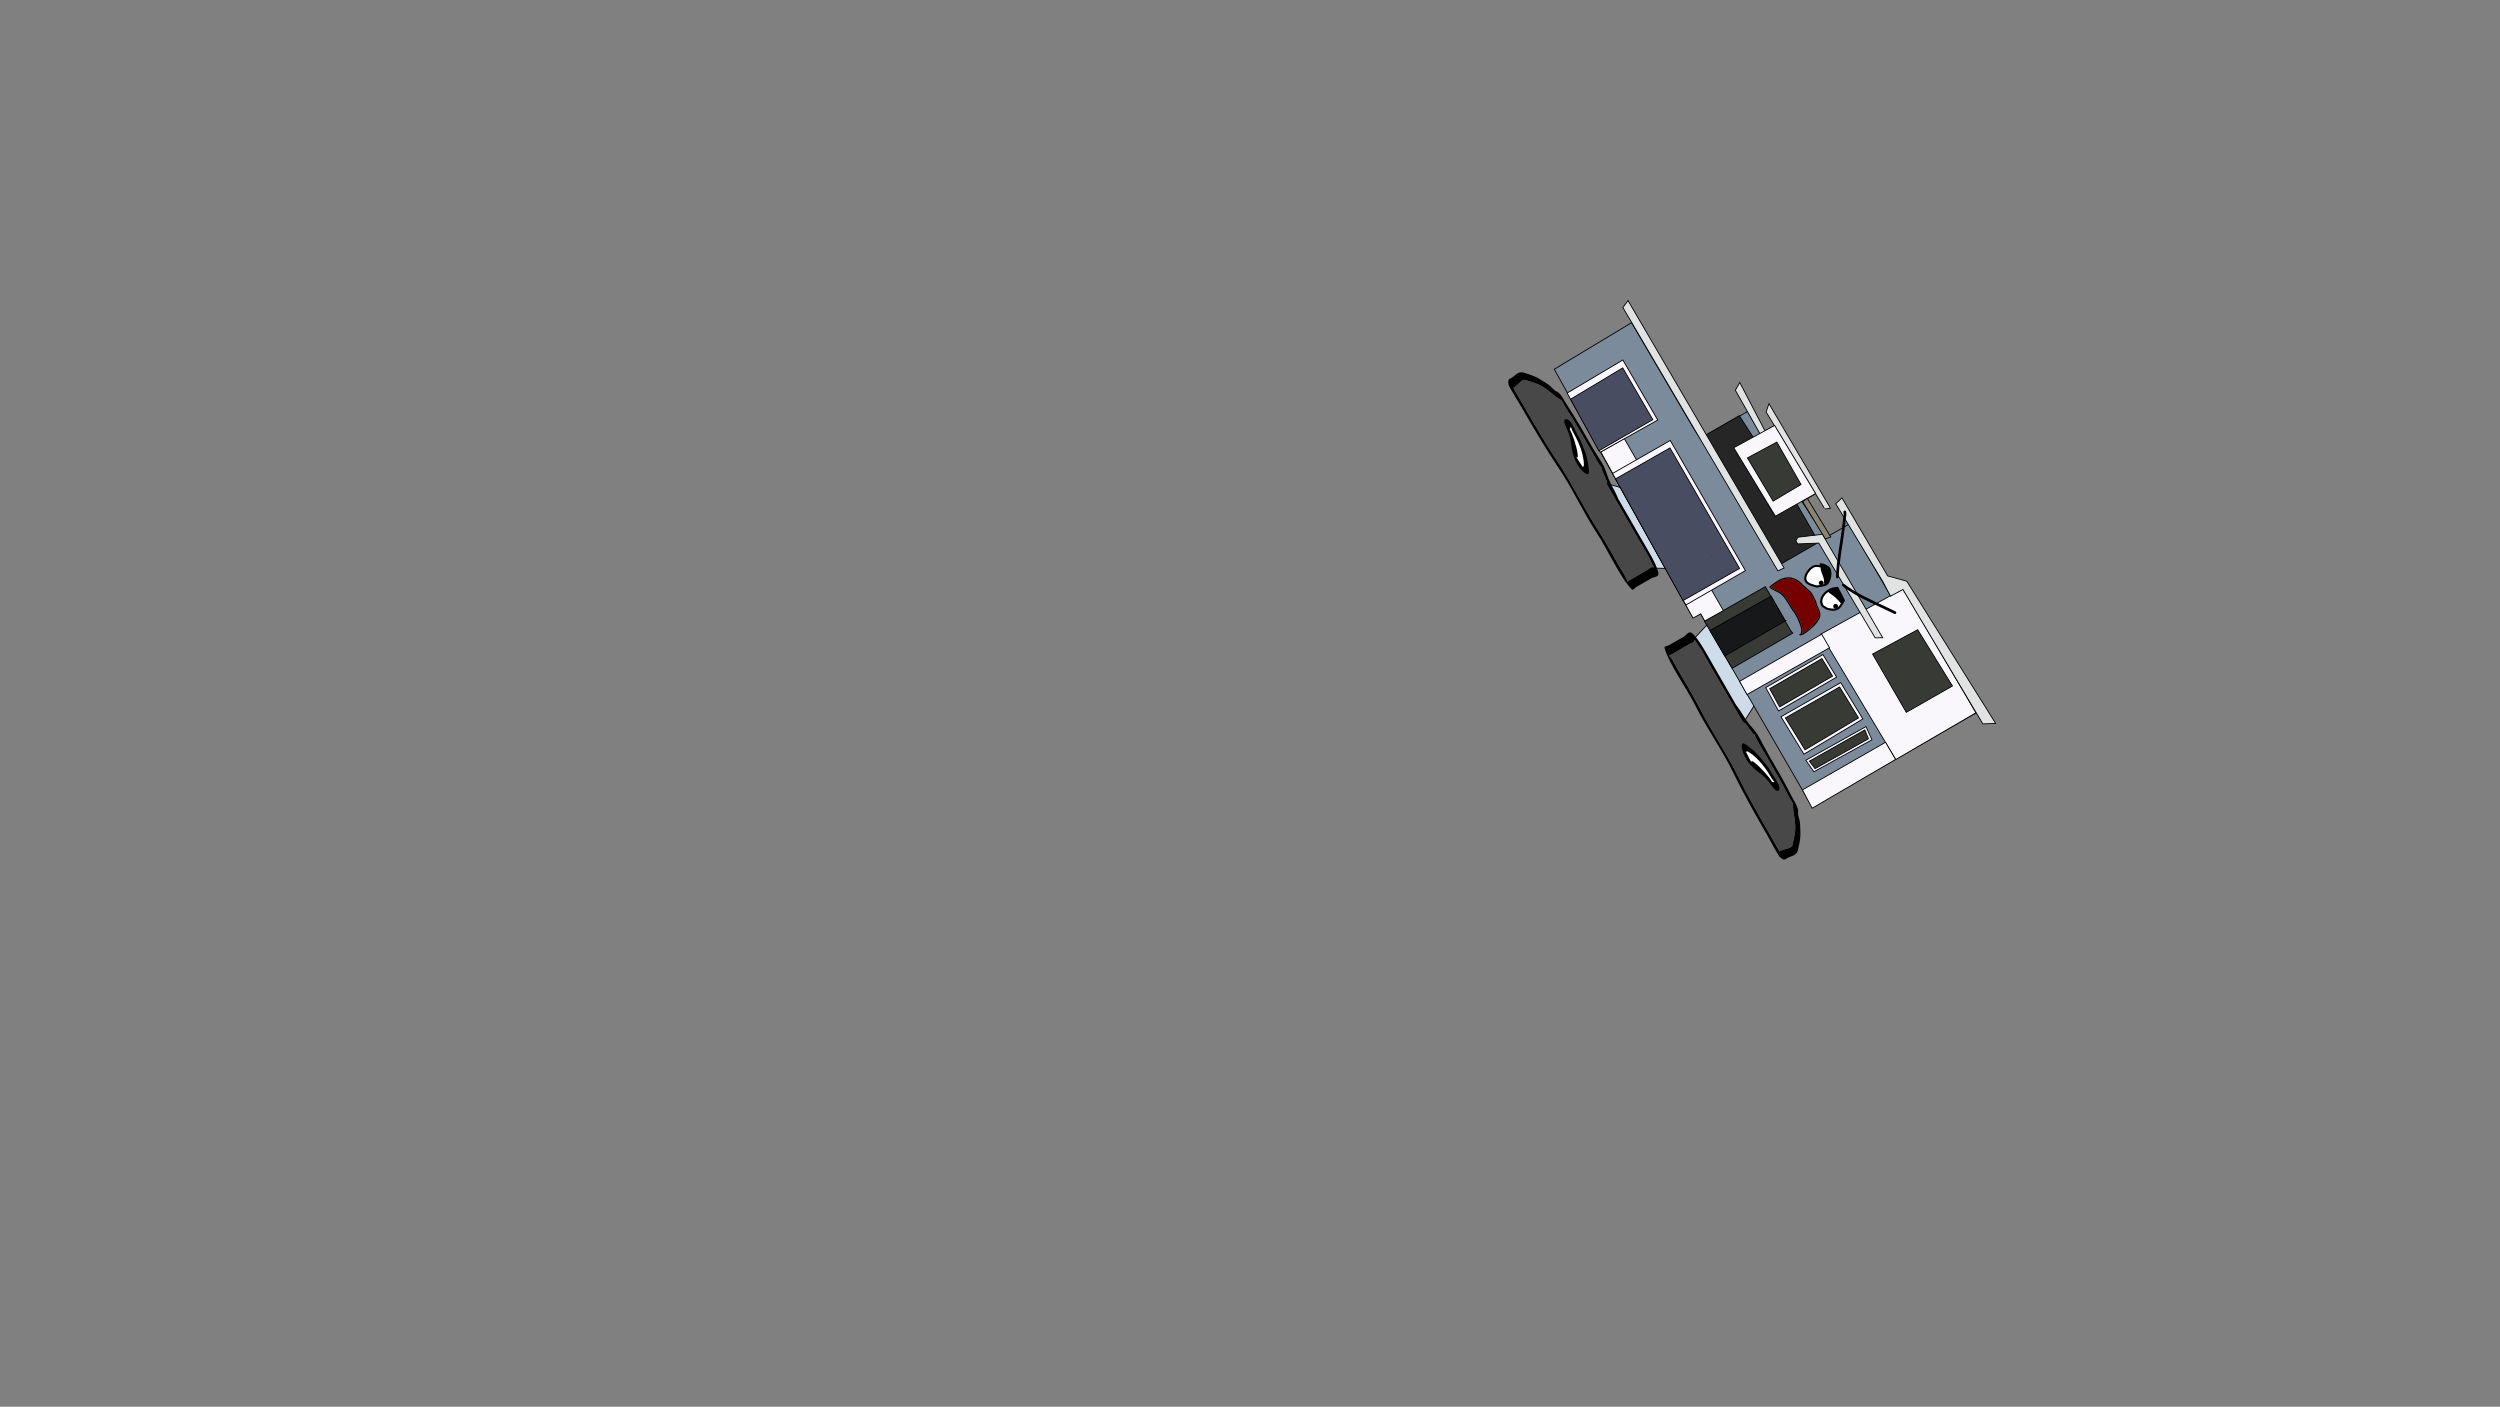 <svg version="1.1" xmlns="http://www.w3.org/2000/svg" xmlns:xlink="http://www.w3.org/1999/xlink" width="2878.25" height="1619.58" viewBox="0,0,2878.25,1619.58"><rect x="0" y="0" width="2878.25" height="1619.58" fill="#808080" stroke="none"/><g transform="translate(1117.373,629.809)"><g data-paper-data="{&quot;isPaintingLayer&quot;:true}" stroke-linejoin="miter" stroke-miterlimit="10" stroke-dasharray="" stroke-dashoffset="0" style="mix-blend-mode: normal"><path d="M-1117.373,989.77v-1619.58h2878.25v1619.58z" fill="none" fill-rule="nonzero" stroke="#000000" stroke-width="0" stroke-linecap="butt"/><g><path d="M732.944,-72.945l46.556,13.582l49.12,84.618l-39.615,-0.941z" fill="#cedce9" fill-rule="nonzero" stroke="#000000" stroke-width="1" stroke-linecap="round"/><path d="M729.82,-81.886c-1.277,-3.164 -4.654,-10.5 -2.233,-7.828c-1.174,-1.547 -2.717,-3.625 -3.469,-4.77c-3.566,-5.424 -7.43,-12.89 -10.769,-18.683c-9.161,-15.893 -17.88,-31.424 -27.577,-46.33c-4.382,-6.737 -4.327,-9.315 -7.177,-10.516c-5.256,-2.837 -12.457,-9.725 -18.261,-13.47c-7.866,-5.076 -13.058,-5.81 -19.325,-8.09c-5.946,-3.239 -9.475,4.226 -12.883,6.19c-0.912,0.526 -1.727,2.866 -3.171,1.912c0.734,1.352 1.445,2.658 1.918,3.477c3.141,5.449 6.282,10.898 9.423,16.348c12.494,21.676 27.144,46.784 40.745,66.974c15.971,24.074 29.322,52.447 45.248,76.815c8.656,13.382 16.9,28.656 24.988,42.699c4.103,7.124 8.377,12.787 8.768,16.725c0.103,1.035 0.873,-0.503 1.309,-0.754c1.091,-0.629 2.182,-1.258 3.272,-1.886c6.109,-3.521 12.217,-7.042 18.326,-10.563c1.444,-0.832 5.832,-5.161 8.002,-2.689c-0.293,-0.529 -0.621,-1.131 -0.802,-1.461c-1.607,-2.924 -2.582,-4.513 -3.431,-7.028c-1.474,-4.367 -9.681,-17.233 -12.741,-22.542c-11.891,-20.629 -23.782,-41.258 -35.672,-61.887c0,0 -2.692,-4.671 -1.383,-5.425c0.054,-0.031 0.11,-0.053 0.168,-0.066c-1.154,-2.309 -2.271,-4.671 -3.271,-7.15zM772.597,-8.866c7.178,12.453 16.973,28.01 19.221,38.044c1.288,5.75 -5.44,5.348 -7.482,6.525c-6.109,3.521 -12.217,7.042 -18.326,10.563c-0.698,0.402 -3.23,4.005 -4.581,2.641c-13.645,-13.783 -27.962,-46.333 -40.652,-65.454c-15.573,-23.828 -29.288,-53.7 -44.971,-76.397c-14.018,-20.808 -29.242,-46.836 -42.129,-69.194c-1.849,-3.207 -13.615,-22.047 -14.134,-24.521c-1.489,-7.095 0.888,-6.734 3.198,-8.066c4.179,-2.409 7.636,-7.923 13.988,-6.188c6.423,2.336 12.077,3.312 19.96,8.399c3.18,2.052 7,4.046 10.527,7.034c2.307,1.955 5.745,6.255 7.236,6.18c5.335,2.248 8.504,10.042 13.939,18.293c9.674,14.688 18.494,30.573 27.577,46.33c3.35,5.811 10.644,16.733 12.774,20.967c3.707,7.37 4.387,12.49 7.867,19.699c2.554,5.289 5.857,10.511 8.441,16.913c0.196,0.486 0.392,0.972 0.589,1.458c8.987,15.591 17.973,31.182 26.96,46.772z" fill="#000000" fill-rule="nonzero" stroke="none" stroke-width="1" stroke-linecap="butt"/><path d="M733.192,-74.707c-0.058,0.013 -0.114,0.036 -0.168,0.067c-1.309,0.754 1.394,5.449 1.394,5.449c11.891,20.629 23.819,41.383 35.71,62.012c3.06,5.308 11.268,18.191 12.742,22.557c0.849,2.515 1.824,4.109 3.431,7.033c0.181,0.33 0.509,0.932 0.802,1.462c-2.17,-2.472 -6.562,1.878 -8.006,2.71c-6.109,3.521 -12.259,7.053 -18.368,10.574c-1.091,0.629 -2.192,1.253 -3.282,1.881c-0.436,0.252 -1.21,1.787 -1.313,0.752c-0.391,-3.938 -4.671,-9.605 -8.774,-16.729c-8.088,-14.043 -16.371,-29.351 -25.028,-42.733c-15.926,-24.368 -29.432,-52.981 -45.403,-77.055c-13.601,-20.189 -28.287,-45.413 -40.781,-67.089c-3.141,-5.449 -6.283,-10.91 -9.424,-16.36c-0.473,-0.82 -1.184,-2.127 -1.918,-3.48c1.444,0.954 2.259,-1.397 3.171,-1.923c3.408,-1.964 6.947,-9.464 12.893,-6.225c6.267,2.279 11.49,3.008 19.356,8.085c5.804,3.746 13.044,10.657 18.301,13.494c2.85,1.201 2.808,3.792 7.19,10.528c9.697,14.906 18.492,30.527 27.653,46.42c3.339,5.793 7.244,13.322 10.81,18.746c0.753,1.145 2.306,3.242 3.48,4.789c-2.421,-2.672 0.971,4.692 2.248,7.856c1.001,2.48 2.131,4.869 3.285,7.178z" fill="#484848" fill-rule="nonzero" stroke="none" stroke-width="1" stroke-linecap="butt"/><path d="M690.651,-137.419c-0.442,0.255 -0.05,2.174 -0.863,1.574c1.124,2.087 2.185,4.226 2.985,6.209c3.086,7.644 7.767,24.112 6.162,26.845c-0.131,0.222 -1.316,-1.759 -1.293,-1.321c0.077,1.457 6.366,10.067 6.812,11.218c0.101,0.26 0.111,0.411 0.069,0.498c0.189,-0.174 0.372,-0.34 0.504,-0.416c0.464,-0.267 1.001,-0.49 0.989,-1.469c0.03,-8.396 -2.418,-20.675 -12.673,-38.466c0,0 -1.21,-2.099 -1.613,-3.711c-0.193,-0.504 -0.313,-0.912 -0.35,-1.211c-0.285,0.082 -0.577,0.164 -0.729,0.251zM703.718,-92.059c-0.084,0.473 0.306,0.123 0.711,-0.251c-0.215,0.094 -0.653,-0.072 -0.711,0.251zM712.003,-86.602c0.092,7.684 -12.265,-2.761 -16.979,-16.002c-4.448,-12.493 -2.501,-18.713 -7,-29.86c-1.52,-3.766 -3.66,-8.095 -4.348,-11.166c-1.09,-4.867 4.359,-5.572 8.906,2.316c3.274,5.68 4.37,8.775 7.418,14.063l1.346,2.335c0,0 1.545,2.681 1.725,4.309c6.709,14.565 8.611,25.297 8.932,34.005z" fill="#000000" fill-rule="nonzero" stroke="none" stroke-width="1" stroke-linecap="butt"/><path d="M691.323,-137.869c0.037,0.299 0.158,0.708 0.35,1.212c0.403,1.611 1.622,3.719 1.622,3.719c10.255,17.791 12.84,30.485 12.81,38.881c0.012,0.979 -0.546,1.186 -1.01,1.454c-0.132,0.076 -0.324,0.235 -0.512,0.409c0.043,-0.087 0.033,-0.237 -0.068,-0.497c-0.446,-1.15 -6.799,-9.83 -6.875,-11.287c-0.023,-0.438 1.149,1.255 1.28,1.033c1.605,-2.733 -3.134,-19.26 -6.22,-26.904c-0.8,-1.982 -1.873,-4.131 -2.997,-6.218c0.813,0.601 0.44,-1.304 0.882,-1.559c0.152,-0.087 0.453,-0.161 0.739,-0.243z" fill="#ffffff" fill-rule="nonzero" stroke="none" stroke-width="1" stroke-linecap="butt"/><path d="M834.068,104.447l47.752,-51.3l48.347,85.063l-40.038,63.496z" data-paper-data="{&quot;index&quot;:null}" fill="#cedce9" fill-rule="nonzero" stroke="#000000" stroke-width="1" stroke-linecap="round"/><path d="M896.301,208.89c-1.644,-2.109 -3.128,-4.258 -4.548,-6.415c-0.041,0.044 -0.088,0.081 -0.141,0.112c-1.309,0.754 -4.001,-3.916 -4.001,-3.916c-11.891,-20.629 -23.782,-41.258 -35.672,-61.887c-3.06,-5.308 -10.08,-18.86 -13.119,-22.324c-1.751,-1.995 -2.637,-3.636 -4.362,-6.491c-0.195,-0.322 -0.551,-0.907 -0.862,-1.427c1.052,3.117 -4.893,4.744 -6.338,5.576c-6.109,3.521 -12.217,7.042 -18.326,10.563c-1.091,0.629 -2.182,1.258 -3.272,1.886c-0.436,0.251 -2.153,0.147 -1.309,0.754c3.212,2.313 5.969,8.849 10.077,15.97c8.098,14.037 17.183,28.827 24.424,43.025c13.103,25.995 30.964,51.769 43.79,77.655c10.653,21.889 25.037,47.15 37.531,68.826c3.141,5.449 6.282,10.898 9.423,16.348c0.473,0.82 1.246,2.089 2.048,3.403c-0.101,-1.728 2.332,-1.26 3.244,-1.786c3.408,-1.964 11.636,-1.277 11.814,-8.046c1.169,-6.565 3.136,-11.426 2.686,-20.777c-0.332,-6.899 -2.683,-16.583 -2.503,-22.553c0.389,-3.069 -1.87,-4.313 -5.503,-11.481c-8.038,-15.863 -17.107,-31.191 -26.268,-47.085c-3.339,-5.793 -7.863,-12.879 -10.769,-18.683c-0.614,-1.225 -1.639,-3.601 -2.389,-5.393c1.099,3.435 -3.557,-3.164 -5.655,-5.856zM854.556,135.275c8.987,15.591 17.973,31.182 26.96,46.772c0.322,0.413 0.644,0.827 0.967,1.24c4.245,5.446 7.108,10.921 10.405,15.782c4.493,6.625 8.583,9.779 13.103,16.681c2.596,3.965 8.391,15.751 11.741,21.562c9.083,15.757 18.408,31.351 26.268,47.085c4.416,8.838 9.571,15.487 8.843,21.23c-0.812,1.253 1.186,6.382 1.721,9.359c0.818,4.549 0.629,8.854 0.811,12.635c0.451,9.371 -1.539,14.753 -2.737,21.482c-1.682,6.366 -8.187,6.594 -12.365,9.002c-2.31,1.332 -3.19,3.569 -8.583,-1.275c-1.881,-1.689 -12.286,-21.314 -14.134,-24.521c-12.887,-22.358 -27.779,-48.577 -38.759,-71.137c-11.78,-24.947 -30.755,-51.787 -43.567,-77.206c-10.185,-20.564 -31.175,-49.268 -36.263,-67.984c-0.504,-1.853 3.884,-2.239 4.581,-2.641c6.109,-3.521 12.217,-7.042 18.326,-10.563c2.042,-1.177 5.067,-7.2 9.397,-3.204c7.556,6.974 16.108,23.248 23.286,35.701z" data-paper-data="{&quot;index&quot;:null}" fill="#000000" fill-rule="nonzero" stroke="none" stroke-width="1" stroke-linecap="butt"/><path d="M891.779,202.374c1.42,2.156 2.921,4.332 4.565,6.441c2.098,2.691 6.77,9.317 5.671,5.883c0.75,1.791 1.786,4.186 2.4,5.411c2.906,5.804 7.464,12.957 10.803,18.75c9.161,15.893 18.269,31.333 26.307,47.195c3.633,7.169 5.895,8.43 5.506,11.499c-0.179,5.97 2.172,15.7 2.504,22.599c0.45,9.351 -1.536,14.236 -2.705,20.801c-0.177,6.769 -8.441,6.073 -11.849,8.037c-0.912,0.526 -3.355,0.052 -3.254,1.78c-0.802,-1.313 -1.577,-2.584 -2.05,-3.404c-3.141,-5.449 -6.292,-10.906 -9.432,-16.355c-12.494,-21.676 -26.96,-47.027 -37.613,-68.915c-12.826,-25.887 -30.817,-51.915 -43.92,-77.91c-7.241,-14.198 -16.335,-29.038 -24.433,-43.076c-4.108,-7.121 -6.866,-13.665 -10.078,-15.977c-0.844,-0.608 0.873,-0.508 1.309,-0.759c1.091,-0.629 2.182,-1.269 3.273,-1.897c6.109,-3.521 12.248,-7.073 18.356,-10.594c1.444,-0.832 7.41,-2.453 6.358,-5.569c0.311,0.519 0.668,1.104 0.863,1.427c1.725,2.856 2.615,4.498 4.366,6.494c3.04,3.464 10.073,17.024 13.132,22.332c11.891,20.629 23.871,41.353 35.762,61.982c0,0 2.708,4.692 4.017,3.938c0.054,-0.031 0.101,-0.068 0.142,-0.112z" data-paper-data="{&quot;index&quot;:null}" fill="#484848" fill-rule="nonzero" stroke="none" stroke-width="1" stroke-linecap="butt"/><path d="M924.722,270.619c0.152,-0.087 0.369,-0.299 0.583,-0.504c-0.24,-0.182 -0.533,-0.491 -0.873,-0.91c-1.192,-1.157 -2.402,-3.256 -2.402,-3.256c-10.255,-17.791 -19.653,-26.064 -26.933,-30.246c-0.841,-0.501 -1.303,-0.147 -1.767,0.12c-0.132,0.076 -0.368,0.152 -0.613,0.228c0.097,0.007 0.222,0.091 0.397,0.309c0.772,0.963 5.07,10.721 6.292,11.517c0.367,0.239 -0.753,-1.779 -0.495,-1.781c3.169,-0.02 15.073,12.286 20.141,18.787c1.314,1.686 2.634,3.676 3.876,5.695c-0.112,-1.004 1.352,0.297 1.794,0.042zM892.595,236.087c-0.526,0.162 -1.025,0.325 -0.574,0.489c0.309,0.112 0.385,-0.35 0.574,-0.489zM891.452,226.672c7.375,4.643 15.708,11.667 24.948,24.773c1.318,0.972 2.864,3.652 2.864,3.652l1.346,2.335c3.048,5.288 5.177,7.788 8.451,13.468c4.547,7.888 1.205,12.25 -2.46,8.868c-2.313,-2.135 -4.986,-6.156 -7.483,-9.359c-7.39,-9.481 -13.749,-10.914 -22.33,-21.024c-9.095,-10.716 -11.939,-26.644 -5.337,-22.713z" data-paper-data="{&quot;index&quot;:null}" fill="#000000" fill-rule="nonzero" stroke="none" stroke-width="1" stroke-linecap="butt"/><path d="M925.449,270.263c-0.214,0.206 -0.428,0.43 -0.58,0.517c-0.442,0.255 -1.904,-1.022 -1.791,-0.018c-1.242,-2.019 -2.563,-4.024 -3.878,-5.71c-5.068,-6.501 -16.993,-18.887 -20.163,-18.867c-0.258,0.002 0.62,1.865 0.252,1.625c-1.223,-0.797 -5.549,-10.644 -6.321,-11.607c-0.175,-0.218 -0.299,-0.301 -0.396,-0.308c0.245,-0.076 0.479,-0.162 0.611,-0.238c0.464,-0.267 0.923,-0.646 1.764,-0.145c7.281,4.182 16.969,12.782 27.224,30.572c0,0 1.213,2.111 2.405,3.267c0.34,0.419 0.633,0.728 0.873,0.91z" data-paper-data="{&quot;index&quot;:null}" fill="#ffffff" fill-rule="nonzero" stroke="none" stroke-width="1" stroke-linecap="butt"/><path d="M1156.726,191.483l-182.715,105.319l-4.794,2.763l-128.921,-223.047l-8.657,4.706l-157.959,-282.904l-1.613,-3.045l88.937,-53.535l71.05,120.925l8.078,12.66l54.495,-31.411l14.952,25.447l15.981,-9.212l47.638,78.213l-15.735,9.638l26.908,41.265l27.168,-15.66l47.677,82.591l14.065,-8.107l84.115,141.498l0.95,1.156z" fill="#7b8b9c" fill-rule="nonzero" stroke="#000000" stroke-width="1" stroke-linecap="round"/><path d="M997.056,149.806l-66.791,38.906l-14.806,-26.894l65.955,-38.017l15.146,25.069z" fill="#f9f7fb" fill-rule="nonzero" stroke="#000000" stroke-width="1" stroke-linecap="round"/><path d="M1001.85,156.092l25.499,41.809l-67.867,40.606l-26.434,-43.128z" fill="#f9f7fb" fill-rule="nonzero" stroke="#000000" stroke-width="1" stroke-linecap="round"/><path d="M1030.917,206.715l6.867,15.19l-66.781,36.817l-9.366,-13.271z" fill="#f9f7fb" fill-rule="nonzero" stroke="#000000" stroke-width="1" stroke-linecap="round"/><path d="M1157.502,190.81l-92.302,53.838l-86.361,-144.32l94.695,-52.256z" fill="#f9f7fb" fill-rule="nonzero" stroke="#000000" stroke-width="1" stroke-linecap="round"/><path d="M1059.157,56.584l-8.695,-16.562l-54.362,-89.879l7.205,-6.708l52.623,89.817l21.956,6.08l102.319,163.721l-14.701,0.597l-92.035,-154.745z" fill="#e1e2e2" fill-rule="nonzero" stroke="#000000" stroke-width="1" stroke-linecap="round"/><path d="M982.902,-44.806l-66.947,-110.728l3.289,-9.561l70.827,120.415l-5.793,0.784" fill="#e1e2e2" fill-rule="nonzero" stroke="#000000" stroke-width="1" stroke-linecap="round"/><path d="M984.062,-9.304l-25.905,-42.972l5.118,-3.926l27.103,44.559z" fill="#8b8471" fill-rule="nonzero" stroke="#000000" stroke-width="1" stroke-linecap="round"/><path d="M909.095,-130.006l-28.559,-50.532l5.092,-8.896l29.467,56.538z" fill="#e1e2e2" fill-rule="nonzero" stroke="#000000" stroke-width="1" stroke-linecap="round"/><path d="M885.117,-151.243l16.716,26.133l-22.297,11.558l46.355,77.975l25.074,-14.453l25.639,44.48l-43.427,25.031l-87.299,-148.108z" fill="#262626" fill-rule="nonzero" stroke="#000000" stroke-width="1" stroke-linecap="round"/><path d="M839.737,-124.873l-88.666,-150.87l5.919,-7.954l179.702,307.822l-7.187,3.291z" fill="#e1e2e2" fill-rule="nonzero" stroke="#000000" stroke-width="1" stroke-linecap="round"/><path d="M972.925,-61.624l-46.271,26.103l-47.975,-78.799l47.065,-25.709z" fill="#f9f7fb" fill-rule="nonzero" stroke="#000000" stroke-width="1" stroke-linecap="round"/><path d="M924.033,-52.901l-29.589,-49.684l33.866,-18.253l27.814,48.805z" fill="#383a36" fill-rule="nonzero" stroke="#000000" stroke-width="1" stroke-linecap="round"/><path d="M946.668,99.039l-69.8,40.55l-31.889,-54.224l70.084,-39.763l29.493,51.166z" fill="#383a36" fill-rule="nonzero" stroke="#000000" stroke-width="1" stroke-linecap="round"/><path d="M938.676,84.622l-70.404,40.74l-16.992,-29.203l70.379,-39.616l16.05,27.844z" fill="#171819" fill-rule="nonzero" stroke="#000000" stroke-width="1" stroke-linecap="round"/><path d="M866.053,73.521l-20.723,11.628l-4.614,-8.279l-8.874,4.957l-106.179,-191.29l26.922,-15.518l114.29,198.28" fill="#f9f7fb" fill-rule="nonzero" stroke="#000000" stroke-width="1" stroke-linecap="round"/><path d="M1053.422,224.769l11.573,19.803l-96.04,56.151l-11.22,-21.116l94.884,-54.375z" fill="#f9f7fb" fill-rule="nonzero" stroke="#000000" stroke-width="1" stroke-linecap="round"/><path d="M893.968,169.805l-8.562,-15.198l94.535,-54.293l9.002,15.618z" fill="#f9f7fb" fill-rule="nonzero" stroke="#000000" stroke-width="1" stroke-linecap="round"/><path d="M739.167,-84.73l66.416,-37.965l86.54,149.861l-68.539,39.507z" fill="#f9f7fb" fill-rule="nonzero" stroke="#000000" stroke-width="1" stroke-linecap="round"/><path d="M742.614,-78.474l62.647,-35.634l80.11,138.705l-65.056,37.023z" fill="#484d61" fill-rule="nonzero" stroke="#000000" stroke-width="1" stroke-linecap="round"/><path d="M686.883,-177.293l64.132,-38.076l40.173,69.146l-66.253,37.079z" fill="#f9f7fb" fill-rule="nonzero" stroke="#000000" stroke-width="1" stroke-linecap="round"/><path d="M690.811,-170.203l60.039,-36.034l34.652,59.567l-62.173,35.837z" fill="#484d61" fill-rule="nonzero" stroke="#000000" stroke-width="1" stroke-linecap="round"/><path d="M980.739,-14.685l69.457,119.125l-8.671,0.084l-64.922,-109.057l-24.187,0.942l-2.245,-3.62l2.404,-4.08z" fill="#e1e2e2" fill-rule="nonzero" stroke="#000000" stroke-width="1" stroke-linecap="round"/><path d="M1130.491,159.976l-53.148,30.318l-38.82,-67.072l51.93,-28.031z" fill="#383a36" fill-rule="nonzero" stroke="#000000" stroke-width="1" stroke-linecap="round"/><path d="M1000.514,161.101l21.803,35.625l-61.535,36.738l-22.608,-36.746z" fill="#383a36" fill-rule="nonzero" stroke="#000000" stroke-width="1" stroke-linecap="round"/><path d="M1029.589,210.512l4.178,10.274l-61.463,34.318l-6.54,-8.595z" fill="#383a36" fill-rule="nonzero" stroke="#000000" stroke-width="1" stroke-linecap="round"/><path d="M992.422,148.645l-60.876,35.406l-11.458,-20.979l60.091,-34.637l11.862,19.478z" fill="#383a36" fill-rule="nonzero" stroke="#000000" stroke-width="1" stroke-linecap="round"/><path d="M996.737,167.299l0.11,-0.409l5.049,8.159z" fill="#3f7e38" fill-rule="evenodd" stroke="none" stroke-width="1" stroke-linecap="butt"/><path d="M853.063,11.103l-4.789,-8.308l4.899,7.899l3.785,-1.836z" fill="#192c95" fill-rule="evenodd" stroke="none" stroke-width="1" stroke-linecap="butt"/><path d="M987.933,25.637c2.042,3.534 0.414,13.995 -3.104,16.164c-2.578,1.589 -7.378,1.783 -10.339,2.635c-3.642,-1.218 -11.204,-2.334 -12.283,-7.04c-1.092,-4.767 5.147,-13.101 9.63,-14.323c3.492,-0.952 7.603,0.805 11.124,0.795l1.244,-0.068c0,0 0.816,-0.047 1.053,-0.74c1.099,0.659 2.056,1.508 2.674,2.577z" fill="#fdfdfd" fill-rule="nonzero" stroke="none" stroke-width="0.5" stroke-linecap="butt"/><path d="M1002.458,57.916c0.6,1.167 2.005,2.149 1.927,3.458c-0.084,1.391 -1.495,2.382 -2.178,3.596c-3.923,6.969 -8.481,6.881 -15.622,5.06c-1.096,-0.765 -4.441,-2.256 -5.051,-3.377c-4.854,-8.918 8.071,-19.192 16.046,-18.2c1.612,3.138 3.266,6.325 4.878,9.463z" fill="#fdfdfd" fill-rule="nonzero" stroke="none" stroke-width="0.5" stroke-linecap="butt"/><path d="M978.034,38.96c1.323,-0.762 3.013,-0.308 3.776,1.015c0.762,1.323 0.308,3.013 -1.015,3.776c-1.323,0.762 -3.013,0.308 -3.776,-1.015c-0.762,-1.323 -0.308,-3.013 1.015,-3.776z" fill="#000000" fill-rule="nonzero" stroke="none" stroke-width="0.5" stroke-linecap="butt"/><path d="M994.58,65.77c1.323,-0.762 3.013,-0.308 3.776,1.015c0.762,1.323 0.308,3.013 -1.015,3.776c-1.323,0.762 -3.013,0.308 -3.776,-1.015c-0.762,-1.323 -0.308,-3.013 1.015,-3.776z" fill="#000000" fill-rule="nonzero" stroke="none" stroke-width="0.5" stroke-linecap="butt"/><path d="M1006.379,-41.975c1.573,-0.151 1.724,1.421 1.724,1.421l0.267,2.871c-0.611,5.287 -1.241,10.572 -1.866,15.857c-2.19,18.515 -6.414,37.691 -6.932,56.289c0,0 -0.045,1.579 -1.625,1.534c-1.579,-0.045 -1.534,-1.625 -1.534,-1.625c0.555,-18.705 4.751,-37.948 6.953,-56.569c0.612,-5.174 1.217,-10.348 1.844,-15.52l-0.253,-2.533c0,0 -0.151,-1.573 1.421,-1.724z" fill="#000000" fill-rule="nonzero" stroke="none" stroke-width="0.5" stroke-linecap="butt"/><path d="M1065.67,76.231c-0.686,1.423 -2.109,0.737 -2.109,0.737c-2.846,-1.371 -6.738,-3.247 -9.584,-4.618c-17.171,-8.273 -34.955,-15.601 -50.027,-27.308c0,0 -1.248,-0.969 -0.279,-2.217c0.969,-1.248 2.217,-0.279 2.217,-0.279c14.888,11.563 32.496,18.783 49.46,26.957c2.846,1.371 5.693,2.743 8.539,4.114l1.045,0.504c0,0 1.423,0.686 0.737,2.109z" fill="#000000" fill-rule="nonzero" stroke="none" stroke-width="0.5" stroke-linecap="butt"/><path d="M982.636,38.529c-0.282,-4.257 -2.716,-7.824 -3.633,-11.892c-0.237,-1.049 -0.209,-2.159 -0.303,-3.216c-2.319,-0.421 -4.679,-0.861 -6.833,-0.274c-4.483,1.222 -10.676,9.462 -9.584,14.229c1.078,4.706 8.576,5.765 12.218,6.983c2.343,-0.674 5.796,-0.922 8.412,-1.783c-0.215,-1.372 -0.467,-2.529 -0.278,-4.046zM981.087,21.457c-0.912,-0.25 -1.801,-0.442 -2.6,-0.601c0,0 -1.162,-0.231 -0.931,-1.393c0.231,-1.162 1.393,-0.931 1.393,-0.931c3.753,0.745 8.839,2.276 10.97,5.964c2.693,4.661 0.67,16.449 -3.904,19.268c-2.91,1.793 -8.232,2.185 -11.573,2.963c-4.775,-1.396 -12.906,-2.793 -14.424,-8.659c-1.573,-6.079 5.489,-15.518 11.2,-17.201c3.171,-0.934 6.608,0.219 9.87,0.589z" fill="#000000" fill-rule="nonzero" stroke="none" stroke-width="0.5" stroke-linecap="butt"/><path d="M997.919,60.315c-2.808,-3.396 -7.182,-5.797 -10.577,-8.596c-5.082,3.553 -8.699,9.457 -5.738,14.897c0.61,1.121 3.926,2.581 5.021,3.346c7.141,1.821 11.585,1.951 15.508,-5.018c0.003,-0.006 0.007,-0.012 0.01,-0.018c-1.528,-1.443 -2.531,-3.332 -4.224,-4.611zM997.481,45.805c1.054,-0.541 1.595,0.513 1.595,0.513c0.108,0.211 0.217,0.421 0.325,0.632c0.159,0.154 0.322,0.381 0.351,0.683c1.579,3.075 3.159,6.15 4.738,9.224c0.224,0.435 2.2,4.192 2.185,4.563c-0.017,0.395 -2.17,4.141 -2.478,4.688c-4.53,8.04 -10.334,8.317 -18.566,6.006c-1.444,-0.978 -5.167,-2.718 -6.046,-4.255c-5.942,-10.396 7.721,-22.215 17.492,-21.748c0.097,-0.111 0.228,-0.216 0.404,-0.306z" fill="#000000" fill-rule="nonzero" stroke="none" stroke-width="0.5" stroke-linecap="butt"/><path d="M957.14,99.847c1.31,-0.475 2.509,-1.354 3.637,-2.21c4.137,-3.139 9.597,-7.183 12.551,-11.442c1.177,-1.65 2.64,-3.727 3.26,-5.687c1.455,-4.603 -1.333,-9.371 -3.195,-13.353c-0.71,-1.518 -0.833,-3.146 -1.508,-4.685c-1.775,-3.616 -3.78,-8.43 -6.803,-11.197c-3.14,-2.874 -6.539,-5.185 -9.337,-8.488c-6.811,-7.05 -15.933,-8.462 -24.465,-3.544c-2.274,1.311 -4.282,2.867 -6.431,4.347c-0.791,0.545 -1.227,0.866 -1.992,1.413c-0.536,0.383 -2.112,0.737 -1.603,1.155c3.3,2.712 7.988,3.871 11.595,6.118c7.352,5.607 10.799,15.478 16.676,22.54c2.819,4.279 4.586,8.348 6.378,13.112c1.589,4.224 2.744,7.654 1.238,11.919zM955.533,100.193c0.009,-0.116 0.017,-0.231 0.026,-0.347c1.514,-4.198 0.498,-7.24 -1.061,-11.391c-1.74,-4.634 -3.444,-8.579 -6.178,-12.745c-5.757,-6.887 -9.137,-16.761 -16.323,-22.199c-2.977,-1.862 -6.376,-3.077 -9.44,-4.809c-0.629,-0.356 -2.571,-1.675 -2.786,-2.316c-0.313,-0.931 1.691,-2.229 2.211,-2.603c2.814,-2.025 5.54,-4.107 8.548,-5.841c9.148,-5.273 19.033,-3.72 26.326,3.837c2.764,3.259 6.126,5.531 9.221,8.373c3.183,2.922 5.293,7.869 7.168,11.688c0.538,1.234 0.687,2.394 1.056,3.668c1.496,5.174 5.559,9.585 3.711,15.472c-0.658,2.098 -2.202,4.315 -3.459,6.081c-3.1,4.384 -8.582,8.526 -12.87,11.772c-1.485,1.124 -2.995,2.149 -4.702,2.609c-0.058,0.077 -0.141,0.151 -0.254,0.217c-0.34,0.196 -0.605,0.111 -0.78,-0.014c-0.355,0.043 -0.719,0.061 -1.094,0.049c0,0 -0.749,-0.033 -0.716,-0.782c0.033,-0.749 0.782,-0.716 0.782,-0.716c0.208,0.012 0.413,0.012 0.615,-0.001z" fill="#000000" fill-rule="nonzero" stroke="none" stroke-width="0.5" stroke-linecap="butt"/><path d="M955.908,87.977c-1.792,-4.764 -3.581,-8.834 -6.399,-13.114c-5.877,-7.062 -9.351,-17.007 -16.703,-22.614c-3.608,-2.247 -8.296,-3.405 -11.596,-6.117c-0.509,-0.418 1.069,-0.774 1.604,-1.158c0.764,-0.547 1.202,-0.871 1.993,-1.416c2.149,-1.48 4.165,-3.045 6.439,-4.355c8.532,-4.918 17.693,-3.518 24.504,3.533c2.798,3.303 6.225,5.627 9.364,8.501c3.023,2.767 5.044,7.612 6.819,11.228c0.675,1.539 0.798,3.178 1.508,4.696c1.862,3.982 4.642,8.772 3.187,13.375c-0.619,1.959 -2.089,4.045 -3.267,5.695c-2.954,4.259 -8.437,8.315 -12.573,11.454c-1.128,0.856 -2.332,1.736 -3.643,2.211c1.505,-4.265 0.351,-7.695 -1.238,-11.919z" data-paper-data="{&quot;noHover&quot;:false,&quot;origItem&quot;:[&quot;Path&quot;,{&quot;applyMatrix&quot;:true,&quot;segments&quot;:[[[259.55272,207.27731],[-2.94349,-3.43379],[0.2432,-1.3723]],[[259.45456,203.02269],[0.17826,1.40451],[-0.65384,-5.15176]],[[255.8093,186.43513],[2.21485,4.68584],[-0.84112,-1.84382]],[[252.51041,180.77136],[1.38812,1.51468],[-3.26141,-3.55878]],[[239.34588,176.87151],[4.3804,0.37525],[-1.66974,-0.14304]],[[234.53393,175.83866],[1.67023,0.18328],[-4.01908,-0.26821]],[[221.43556,176.14098],[3.90725,-1.23722],[-4.0577,1.28486]],[[209.41879,179.99171],[4.25919,-0.77454],[-9.50966,2.38032]],[[194.13099,199.41776],[-0.00001,-9.84782],[0,2.62485]],[[194.68592,207.1605],[-0.20907,-2.60089],[0.077,0.95782]],[[194.91561,209.59165],[-0.09227,-0.9355],[0.06465,0.65545]],[[195.11626,211.55731],[-0.6164,0.23204],[3.99732,-1.5048]],[[206.2075,204.56665],[-3.74857,2.00343],[8.52937,-3.56909]],[[234.0634,201.37566],[-9.05319,1.56487],[5.11521,-0.3049]],[[248.60791,202.39813],[-5.02173,-0.82667],[4.45251,0.73297]]],&quot;closed&quot;:true}]}" fill="#740000" fill-rule="nonzero" stroke="none" stroke-width="0.5" stroke-linecap="butt"/></g></g></g></svg><!--rotationCenter:1437.37278:809.8093100000011-->